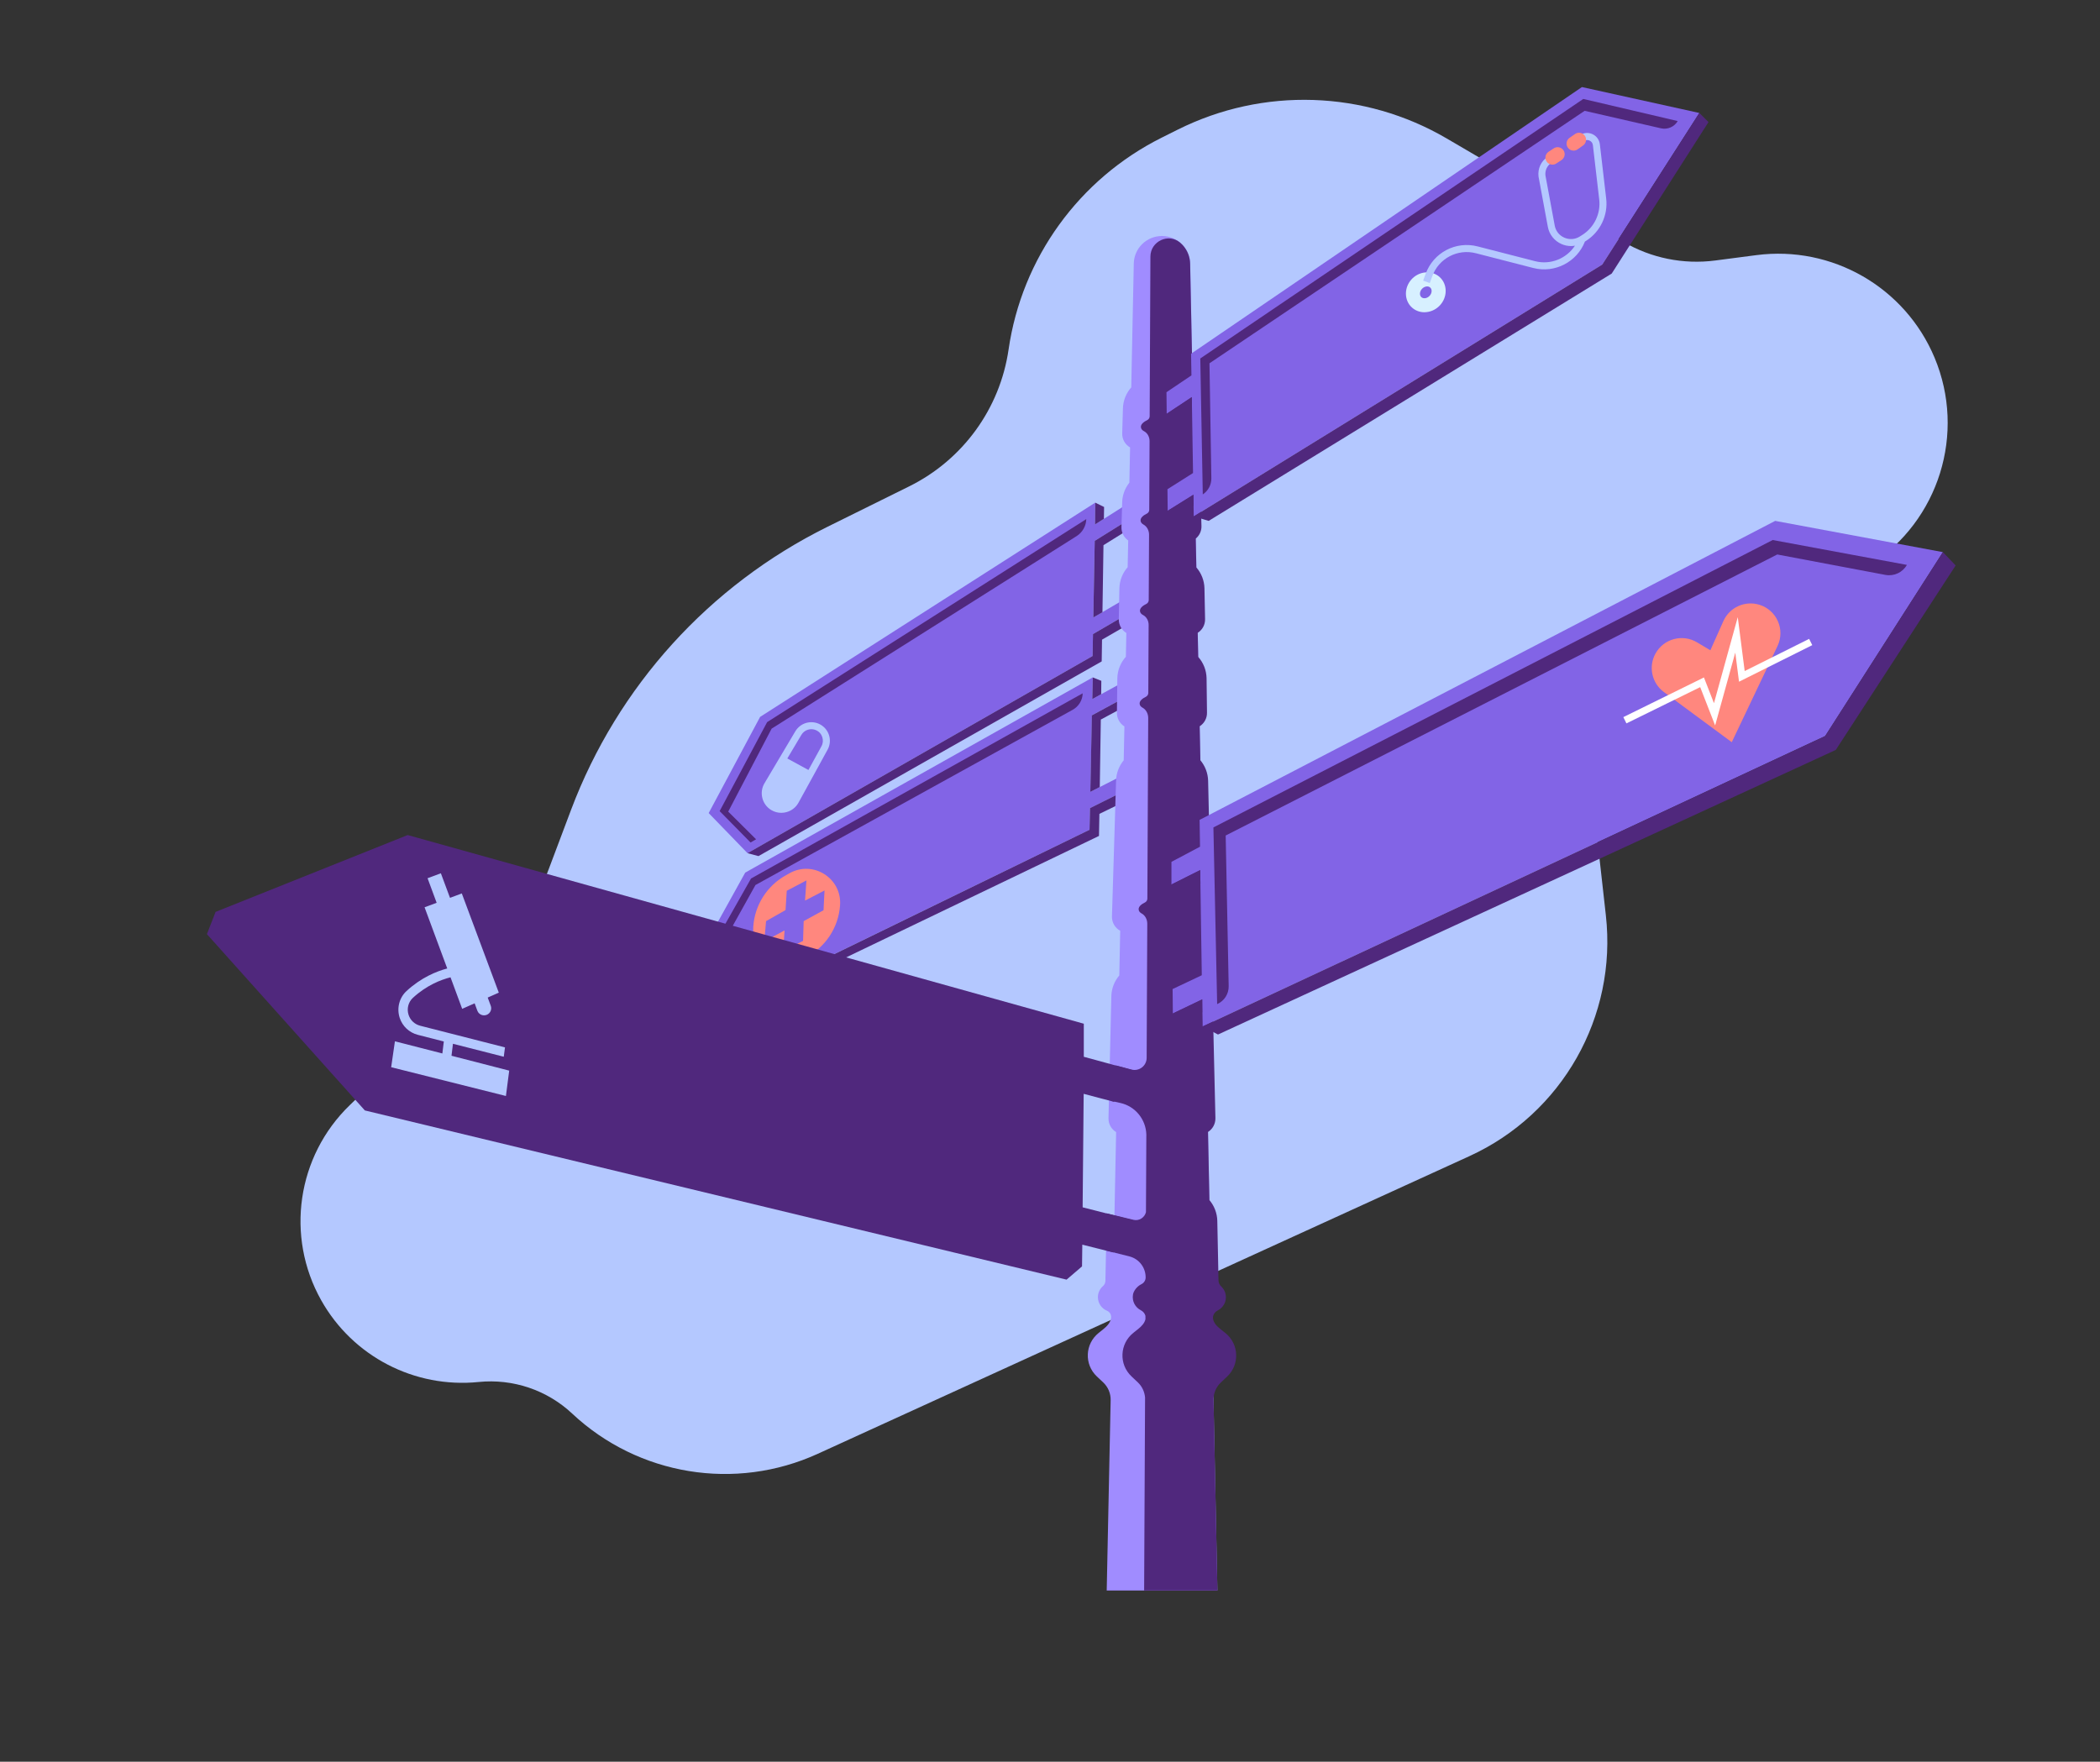 <svg width="466" height="391" viewBox="0 0 466 391" fill="none" xmlns="http://www.w3.org/2000/svg">
<rect x="0" y="0" width="466" height="391" fill="#333333" stroke="none"/>
<g clip-path="url(#clip0)">
<path d="M223.81 77.556C221.908 90.69 213.666 102.048 201.755 107.945L183.587 116.936C157.354 129.925 137.035 152.361 126.724 179.729L121.746 192.956C118.004 202.882 112.111 211.862 104.493 219.244L77.594 245.304C65.901 256.631 63.303 274.395 71.275 288.588C78.27 301.047 91.989 308.169 106.218 306.726C113.826 305.958 121.393 308.512 126.963 313.734C141.629 327.491 163.174 331.021 181.467 322.663L326.051 256.61C346.651 247.204 358.874 225.64 356.348 203.151L354.384 185.595C353.033 173.541 358.625 161.757 368.831 155.175L414.999 125.398C430.288 115.535 436.306 96.151 429.29 79.383C422.753 63.758 406.56 54.435 389.743 56.625L380.596 57.819C373.56 58.733 366.409 57.29 360.288 53.708L321.031 30.732C302.759 20.038 280.32 19.301 261.372 28.759L257.776 30.555C239.442 39.723 226.752 57.279 223.81 77.556Z" fill="#B4C8FF"/>
<path d="M241.77 184.162L241.874 179.355L253.65 173.489L253.359 169.938L241.947 175.753L242.311 158.746L255.064 151.842L254.388 148.572L242.383 155.164L242.487 150.347L165.367 193.672L154.475 213.316L161.938 223.044L241.77 184.162Z" fill="#8264E6"/>
<path d="M243.038 111.558L242.986 116.407L253.598 109.679L253.827 113.24L242.924 120.041L242.612 137.047L252.735 131.129L252.631 134.846L242.539 140.733L242.446 145.602L165.877 189.353L157.261 180.456L168.673 159.11L243.038 111.558Z" fill="#8264E6"/>
<path d="M241.053 115.213L170.232 160.272L159.693 180.02L166.552 186.986L167.779 186.28L161.595 180.134L171.229 161.716L238.912 118.982C240.211 118.151 241.012 116.739 241.053 115.213Z" fill="#50287D"/>
<path d="M240.253 153.877L166.656 194.981L156.408 213.087L162.416 220.895L163.694 220.251L158.3 213.202L167.644 196.424L238.039 157.531C239.38 156.784 240.222 155.403 240.253 153.877Z" fill="#50287D"/>
<path d="M243.038 111.558L245.003 112.524L244.961 115.151L242.986 116.407L243.038 111.558Z" fill="#50287D"/>
<path d="M244.867 120.996L244.639 135.884L242.612 137.047L242.924 120.041L253.827 113.24L255.614 114.32L244.867 120.996Z" fill="#50287D"/>
<path d="M242.539 140.733L242.446 145.602L165.877 189.353L168.309 190.007L244.473 146.796L244.545 141.968L254.263 136.351L253.234 134.493L242.539 140.733Z" fill="#50287D"/>
<path d="M241.874 179.355L241.77 184.162L161.969 223.054L164.401 223.709L243.87 185.533L243.963 180.632L253.806 175.856L253.245 173.686L241.874 179.355Z" fill="#50287D"/>
<path d="M242.487 150.347L244.389 151.105L244.358 154.074L242.383 155.164L242.487 150.347Z" fill="#50287D"/>
<path d="M244.275 159.701L244.046 174.683L241.947 175.753L242.29 158.767L253.889 152.475L255.5 153.669L244.275 159.701Z" fill="#50287D"/>
<path d="M183.941 163.096C183.577 162.006 182.766 161.113 181.716 160.646C179.804 159.795 177.559 160.511 176.489 162.307L173.35 167.592L169.639 173.842C168.423 175.887 169.099 178.556 171.136 179.781C171.822 180.196 172.591 180.404 173.37 180.404C173.755 180.404 174.14 180.352 174.514 180.248C175.667 179.937 176.624 179.189 177.195 178.14L180.771 171.631L183.65 166.377C184.201 165.38 184.304 164.176 183.941 163.096ZM182.278 165.64L179.399 170.894L174.826 168.402L174.711 168.339L177.829 163.096C178.494 161.975 179.898 161.539 181.082 162.058C181.748 162.349 182.236 162.889 182.465 163.584C182.693 164.28 182.631 165.007 182.278 165.64Z" fill="#B4C8FF"/>
<path d="M186.414 200.888V200.94C186.061 205.944 183.078 210.398 178.567 212.61L177.985 212.89C172.778 215.455 166.76 211.416 167.155 205.633C167.488 200.857 170.221 196.569 174.41 194.254L175.262 193.776C180.49 190.9 186.83 194.95 186.414 200.888Z" fill="#FF877E"/>
<path d="M174.587 197.701L178.952 195.406L178.64 199.881L182.964 197.639L182.745 202.02L178.339 204.439L178.203 208.82L173.797 211.063L174.098 206.505L169.598 208.914L169.993 204.439L174.316 201.989L174.587 197.701Z" fill="#8264E6"/>
<path d="M270.145 353L264.106 58.505C264.033 55.099 261.258 52.379 257.849 52.379C254.44 52.379 251.654 55.099 251.592 58.505L251.031 85.976C249.888 87.264 249.222 88.925 249.181 90.69L249.025 96.203C248.994 97.49 249.669 98.674 250.771 99.307L250.615 107.115C249.638 108.35 249.056 109.887 249.014 111.496L248.859 117.009C248.827 118.193 249.409 119.293 250.355 119.958L250.231 125.886C249.098 127.173 248.443 128.824 248.401 130.568L248.266 137.41C248.235 138.667 248.879 139.84 249.94 140.484L249.836 145.758C248.672 147.056 247.986 148.727 247.944 150.503L247.85 158.154C247.819 159.411 248.464 160.573 249.513 161.228L249.357 168.744C248.318 170.001 247.705 171.579 247.663 173.25L246.749 203.421C246.718 204.74 247.435 205.955 248.578 206.578L248.38 216.493C247.289 217.77 246.655 219.379 246.614 221.092L245.98 248.18C245.948 249.446 246.603 250.62 247.674 251.263L247.175 275.921C246.177 275.807 245.47 275.776 245.47 275.776L245.294 284.31C245.283 284.746 245.086 285.162 244.753 285.442C244.067 286.044 243.631 286.916 243.631 287.892C243.631 289.252 244.462 290.426 245.647 290.914C246.364 291.215 246.697 291.952 246.52 292.71C246.291 293.675 245.637 294.35 244.899 294.952L243.787 295.845C240.752 298.275 240.565 302.822 243.392 305.49L244.826 306.84C245.896 307.858 246.489 309.27 246.458 310.744L245.585 353H270.145Z" fill="#A08CFF"/>
<path d="M260.957 223.875L264.553 225.235L269.646 223.927L269.5 221.165L260.957 223.875Z" fill="#50287D"/>
<path d="M259.793 195.946L267.952 192.842L268.336 195.707L263.098 197.597L259.793 195.946Z" fill="#50287D"/>
<path d="M240.242 267.958L240.471 242.771L247.112 244.525L251.561 242.771L251.551 237.569L240.502 234.548V227.207L90.461 185.335L47.838 202.394L45.915 207.325L80.962 246.456L236.677 284.009L240.107 281.071L240.17 276.243L247.04 277.977L251.623 276.285L251.665 270.876L240.242 267.958Z" fill="#50287D"/>
<path d="M100.19 234.319L100.512 231.661L111.789 234.537L112.059 232.461L93.237 227.654C92.02 227.342 91.064 226.449 90.669 225.256C90.222 223.895 90.597 222.411 91.626 221.466C94.65 218.683 97.83 217.448 99.972 216.908L102.559 223.906L105.324 222.681L105.927 224.321C106.239 225.172 107.216 225.588 108.058 225.214C108.827 224.871 109.191 223.999 108.899 223.221L108.224 221.404L110.687 220.314L102.476 198.293L99.857 199.268L97.83 193.818L94.879 194.918L96.895 200.369L94.213 201.366L99.244 214.946C96.853 215.579 93.465 216.96 90.212 219.95C88.591 221.445 87.998 223.781 88.695 225.91C89.308 227.778 90.815 229.19 92.727 229.678L98.485 231.153L98.163 233.811L87.634 231.111L86.803 236.863L112.267 243.248L112.995 237.621L100.19 234.319Z" fill="#B4C8FF"/>
<path d="M271.922 295.866L270.81 294.973C270.051 294.371 269.313 293.613 269.178 292.689C269.064 291.91 269.542 291.194 270.248 290.831C271.465 290.208 272.244 288.847 271.984 287.342C271.87 286.646 271.506 286.013 271.007 285.535C270.643 285.193 270.404 284.736 270.394 284.227L270.124 270.938C270.082 269.235 269.448 267.626 268.378 266.359L268.066 251.232C269.095 250.578 269.729 249.426 269.708 248.18L269.074 221.092C269.032 219.41 268.409 217.822 267.359 216.555L267.078 202.923C268.097 202.269 268.731 201.127 268.7 199.881L268.087 173.271C268.045 171.589 267.421 170.001 266.372 168.734L266.216 161.196C267.234 160.542 267.868 159.4 267.837 158.154L267.744 150.503C267.702 148.748 267.037 147.087 265.894 145.799L265.779 140.452C266.808 139.798 267.442 138.656 267.411 137.41L267.276 130.568C267.234 128.845 266.59 127.215 265.478 125.938L265.343 119.542C266.153 118.868 266.642 117.85 266.611 116.76L266.455 111.247C266.424 109.762 265.935 108.34 265.093 107.156L264.096 58.505C264.064 57.051 263.534 55.712 262.682 54.673C262.578 54.538 262.318 54.237 261.913 53.884C259.335 51.642 255.303 53.531 255.282 56.937L255.116 92.382C255.116 92.756 254.887 93.099 254.554 93.254C253.951 93.545 253.099 94.095 253.172 94.822C253.213 95.237 253.505 95.518 253.848 95.694C254.658 96.12 255.105 97.013 255.095 97.926L255.022 113.137C255.022 113.51 254.814 113.843 254.471 114.009C253.868 114.299 253.026 114.839 253.099 115.566C253.141 115.971 253.411 116.241 253.733 116.417C254.544 116.864 254.991 117.777 254.98 118.701L254.908 133.185C254.908 133.559 254.679 133.901 254.346 134.057C253.744 134.348 252.891 134.898 252.964 135.625C253.006 136.04 253.297 136.32 253.64 136.497C254.45 136.922 254.897 137.815 254.887 138.719L254.814 153.783C254.814 154.157 254.596 154.489 254.263 154.656C253.66 154.946 252.819 155.486 252.891 156.213C252.933 156.618 253.203 156.888 253.536 157.064C254.346 157.511 254.793 158.424 254.793 159.348L254.606 199.435C254.606 199.808 254.388 200.141 254.055 200.307C253.453 200.597 252.6 201.137 252.673 201.874C252.715 202.279 252.985 202.549 253.328 202.736C254.139 203.172 254.585 204.086 254.585 205.01L254.471 229.575L254.45 234.797C254.44 236.552 252.777 237.829 251.083 237.382L247.601 236.458L246.499 244.328L248.599 244.795C251.904 245.522 254.263 248.408 254.378 251.772L254.294 269.038C253.993 270.242 252.767 271.042 251.499 270.73L245.553 269.287L245.46 277.551L250.605 278.849C252.767 279.389 254.263 281.351 254.222 283.584C254.201 284.207 253.827 284.757 253.265 285.027C252.237 285.525 251.54 286.574 251.415 287.311C251.156 288.827 251.935 290.176 253.151 290.799C253.66 291.059 254.045 291.516 254.18 292.045V292.793C253.993 293.655 253.307 294.371 252.59 294.942L251.478 295.835C248.443 298.264 248.256 302.812 251.083 305.48L252.507 306.83C253.442 307.712 253.983 308.906 254.097 310.173L254.087 311.959V312.042L253.889 353H270.155L269.282 310.432C269.344 309.083 269.905 307.795 270.893 306.861L272.317 305.511C275.133 302.843 274.946 298.295 271.922 295.866Z" fill="#50287D"/>
<path d="M266.195 181.972L266.289 187.921L259.948 191.285V196.31L266.33 193.112L266.683 216.451L260.208 219.514L260.26 224.934L266.777 221.809L266.881 227.81L405.011 163.366L431.14 122.543L393.921 115.608L266.195 181.972Z" fill="#8264E6"/>
<path d="M266.33 193.112L266.382 196.112L262.349 198.054L259.948 196.31L266.33 193.112Z" fill="#50287D"/>
<path d="M266.777 221.809V224.664L263.16 226.377L260.26 224.934L266.777 221.809Z" fill="#50287D"/>
<path d="M431.14 122.543L405.011 163.366L266.881 227.81L270.28 229.606L407.37 166.44L433.967 125.502L431.14 122.543Z" fill="#50287D"/>
<path d="M423.148 125.377L393.37 119.854L269.261 183.643L270.093 222.857C271.672 222.162 272.681 220.594 272.649 218.87L271.984 185.439L394.378 123.062L418.398 127.599C420.3 127.942 422.212 127.049 423.148 125.377Z" fill="#50287D"/>
<path d="M384.286 164.726L394.43 143.401C396.197 139.736 394.254 135.355 390.346 134.202C387.207 133.278 383.87 134.773 382.478 137.732L379.536 144.325L376.574 142.56C373.363 140.639 369.195 141.761 367.376 145.021C365.744 147.938 366.534 151.614 369.226 153.597L384.286 164.726Z" fill="#FF877E"/>
<path d="M380.596 161.01L377.281 152.506L360.911 160.553L360.225 159.161L378.112 150.357L380.337 156.068L385.617 136.974L387.155 148.935L401.456 141.792L402.153 143.183L385.897 151.302L385.066 144.844L380.596 161.01Z" fill="white"/>
<path d="M264.303 78.511L264.387 83.318L258.847 87.046L258.899 91.832L264.47 88.136L264.74 104.986L259.065 108.579L259.117 113.365L264.823 109.804L264.896 114.611L355.538 58.723L377.094 25.073L351.037 19.322L264.303 78.511Z" fill="#8264E6"/>
<path d="M264.896 114.611L268.211 115.607L357.648 60.716L379.121 27.098L377.094 25.073L355.538 58.723L264.896 114.611Z" fill="#50287D"/>
<path d="M264.865 112.202L264.823 109.804L259.117 113.365L261.601 114.227L264.865 112.202Z" fill="#50287D"/>
<path d="M264.47 88.136V90.565L261.081 92.797L258.899 91.832L264.47 88.136Z" fill="#50287D"/>
<path d="M266.902 109.731L266.351 79.56L351.339 21.959L372.292 26.869C371.544 28.157 370.037 28.811 368.582 28.479L351.64 24.596L268.388 80.629L268.804 106.16C268.825 107.592 268.107 108.942 266.902 109.731Z" fill="#50287D"/>
<path d="M316.084 69.302C315.045 69.302 314.078 68.939 313.319 68.254C312.457 67.475 311.978 66.374 311.978 65.17C311.978 62.782 313.849 60.716 316.229 60.467C317.435 60.342 318.589 60.706 319.462 61.484C320.324 62.263 320.803 63.364 320.803 64.568C320.803 66.956 318.932 69.022 316.552 69.271C316.396 69.292 316.24 69.302 316.084 69.302ZM316.687 63.571C316.645 63.571 316.593 63.571 316.552 63.581C315.772 63.665 315.097 64.412 315.097 65.18C315.097 65.492 315.2 65.762 315.408 65.949C315.616 66.136 315.897 66.219 316.229 66.188C317.009 66.104 317.684 65.357 317.684 64.589C317.684 64.277 317.581 64.007 317.373 63.82C317.196 63.654 316.957 63.571 316.687 63.571Z" fill="#D7F0FF"/>
<path d="M356.421 44.073L355.018 32.029C354.904 31.043 354.29 30.202 353.386 29.777C352.482 29.361 351.443 29.434 350.622 29.995L349.665 30.628L350.528 31.926L351.484 31.292C351.869 31.043 352.316 31.002 352.731 31.199C353.147 31.386 353.417 31.76 353.469 32.216L354.873 44.26C355.247 47.364 353.781 50.448 351.152 52.119L350.58 52.483C349.53 53.147 348.283 53.241 347.14 52.753C346.007 52.254 345.217 51.278 344.999 50.053L342.941 38.944C342.816 37.833 343.315 36.754 344.25 36.131L345.872 35.051L344.999 33.753L343.377 34.843C341.964 35.788 341.205 37.428 341.403 39.173L343.471 50.334C343.783 52.047 344.926 53.48 346.527 54.175C347.192 54.466 347.909 54.611 348.616 54.611C348.907 54.611 349.198 54.58 349.489 54.528C347.618 57.383 344.074 58.858 340.633 57.965L327.912 54.694C323.048 53.438 318.09 56.054 316.365 60.758L315.803 62.284L317.269 62.824L317.83 61.297C319.275 57.342 323.453 55.151 327.527 56.21L340.249 59.48C345.019 60.706 349.936 58.141 351.702 53.614L351.994 53.428C355.122 51.434 356.858 47.759 356.421 44.073Z" fill="#B4C8FF"/>
<path d="M349.187 33.431C348.699 33.431 348.21 33.203 347.909 32.767C347.41 32.061 347.587 31.095 348.283 30.597L349.499 29.745C350.206 29.247 351.172 29.424 351.671 30.119C352.17 30.815 351.993 31.791 351.297 32.289L350.081 33.14C349.811 33.338 349.499 33.431 349.187 33.431Z" fill="#FF877E"/>
<path d="M344.489 36.546C343.98 36.546 343.481 36.297 343.19 35.84C342.712 35.123 342.92 34.158 343.637 33.68L344.791 32.922C345.508 32.445 346.475 32.653 346.953 33.369C347.431 34.085 347.223 35.051 346.506 35.528L345.352 36.286C345.082 36.463 344.78 36.546 344.489 36.546Z" fill="#FF877E"/>
</g>
<defs>
<clipPath id="clip0">
<rect width="449" height="353" fill="white" transform="translate(17)"/>
</clipPath>
</defs>
</svg>
